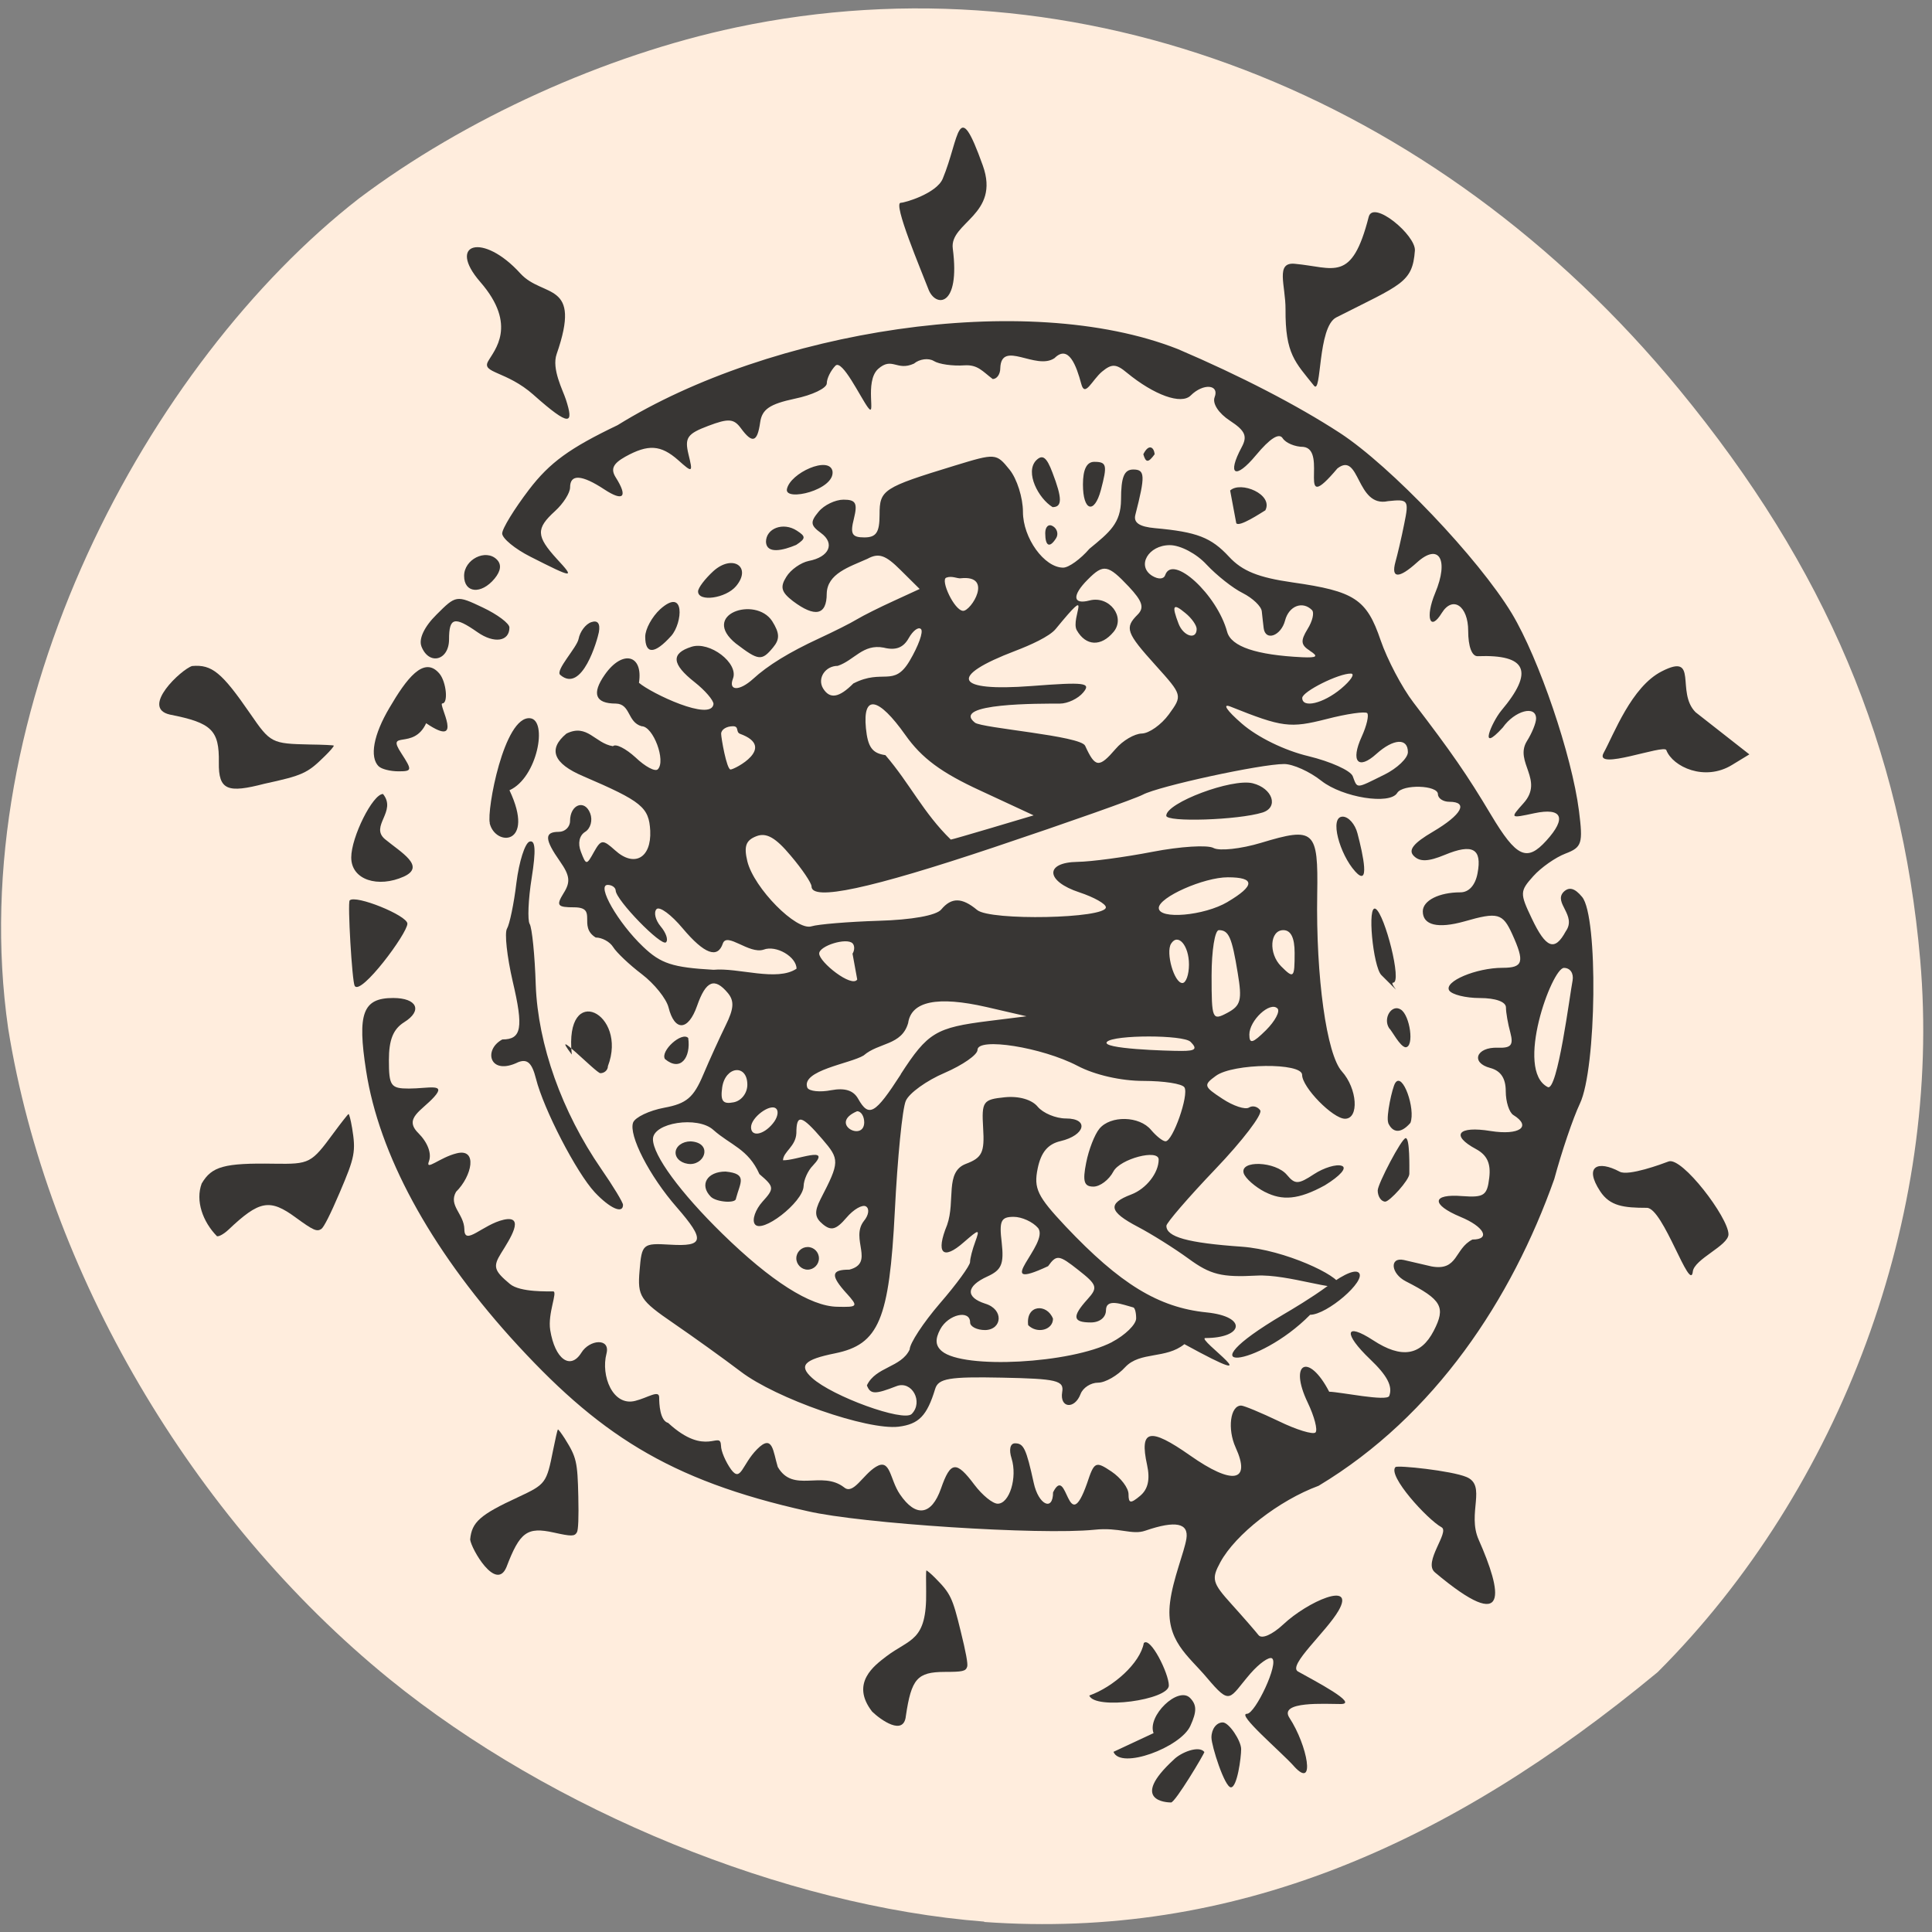 <svg xmlns="http://www.w3.org/2000/svg" viewBox="0 0 48 48"><rect x="0" y="0" width="48" height="48" fill="#808080" stroke="none"/><path d="m 24.453 47.742 c -4.949 -0.383 -10.742 -2.746 -14.781 -6.03 c -4.91 -3.996 -8.5 -10.121 -9.469 -16.16 c -1.148 -7.977 3.484 -16.551 8.715 -20.621 c 2.629 -1.98 6.109 -3.559 9.371 -4.25 c 8.496 -1.797 17.355 1.605 23.43 8.996 c 3.641 4.426 5.527 8.891 5.988 14.172 c 0.551 6.332 -1.953 13.13 -6.523 17.695 c -5.203 4.309 -10.551 6.648 -16.73 6.207" fill="#ffeddd"/><g fill="#383634"><path d="m 29.16 43.719 c 0.176 -0.18 0.629 -0.363 0.762 -0.191 c 0 0.043 -0.723 1.254 -0.828 1.254 c -0.102 0 -1.047 -0.039 0.066 -1.063 m 0.938 -0.551 c 0 -0.211 0.125 -0.375 0.281 -0.375 c 0.156 0 0.457 0.457 0.457 0.664 c 0 0.211 -0.098 0.949 -0.254 0.949 c -0.156 0 -0.484 -1.031 -0.484 -1.238 m -1.438 -0.109 c -0.164 -0.426 0.609 -1.172 0.906 -0.875 c 0.168 0.172 0.172 0.336 0.008 0.695 c -0.242 0.535 -1.734 1.094 -1.91 0.645 m 4.48 0.352 c -0.336 -0.371 -1.43 -1.297 -1.164 -1.297 c 0.207 0 0.805 -1.266 0.621 -1.379 c -0.074 -0.043 -0.313 0.125 -0.535 0.379 c -0.539 0.625 -0.48 0.816 -1.086 0.098 c -0.461 -0.547 -1.031 -0.918 -0.91 -1.871 c 0.07 -0.574 0.355 -1.25 0.406 -1.578 c 0.059 -0.383 -0.258 -0.461 -1.02 -0.199 c -0.332 0.117 -0.645 -0.09 -1.266 -0.023 c -1.336 0.137 -5.797 -0.152 -7.125 -0.461 c -3.477 -0.773 -5.23 -1.938 -7.383 -4.32 c -2.02 -2.25 -3.266 -4.555 -3.586 -6.621 c -0.223 -1.43 -0.082 -1.809 0.672 -1.809 c 0.594 0 0.738 0.313 0.273 0.602 c -0.273 0.172 -0.379 0.438 -0.379 0.941 c 0 0.641 0.047 0.707 0.496 0.707 c 0.48 0 0.941 -0.141 0.629 0.207 c -0.309 0.344 -0.766 0.531 -0.395 0.898 c 0.234 0.234 0.336 0.508 0.266 0.699 c -0.102 0.262 0.27 -0.094 0.688 -0.195 c 0.527 -0.133 0.383 0.563 -0.016 0.957 c -0.195 0.344 0.199 0.543 0.207 0.93 c 0 0.43 0.457 -0.121 0.98 -0.238 c 0.543 -0.117 0.152 0.48 -0.07 0.836 c -0.203 0.328 -0.176 0.43 0.223 0.762 c 0.254 0.211 0.961 0.18 1.074 0.184 c 0.117 0.004 -0.141 0.547 -0.074 0.961 c 0.117 0.723 0.5 1 0.773 0.563 c 0.203 -0.332 0.727 -0.375 0.625 0.02 c -0.145 0.551 0.156 1.316 0.711 1.176 c 0.316 -0.078 0.598 -0.285 0.598 -0.086 c 0 0.152 0.016 0.578 0.223 0.633 c 0.949 0.875 1.297 0.168 1.313 0.566 c 0 0.133 0.113 0.398 0.25 0.59 c 0.246 0.332 0.27 -0.125 0.648 -0.504 c 0.391 -0.395 0.395 0.063 0.512 0.441 c 0.383 0.664 1.09 0.078 1.648 0.508 c 0.23 0.195 0.465 -0.313 0.793 -0.512 c 0.363 -0.219 0.34 0.313 0.594 0.684 c 0.395 0.582 0.785 0.527 1.02 -0.141 c 0.238 -0.684 0.379 -0.699 0.832 -0.094 c 0.195 0.258 0.453 0.469 0.578 0.469 c 0.293 0 0.492 -0.652 0.344 -1.125 c -0.07 -0.219 -0.035 -0.375 0.086 -0.375 c 0.215 0 0.277 0.129 0.465 0.984 c 0.117 0.543 0.48 0.719 0.48 0.234 c 0.363 -0.73 0.352 1.172 0.844 -0.223 c 0.18 -0.543 0.211 -0.559 0.609 -0.293 c 0.23 0.156 0.422 0.406 0.422 0.563 c 0 0.23 0.051 0.238 0.289 0.039 c 0.195 -0.164 0.25 -0.406 0.172 -0.766 c -0.195 -0.887 0.063 -0.941 1.066 -0.238 c 1.059 0.746 1.527 0.664 1.133 -0.199 c -0.207 -0.457 -0.133 -1.039 0.137 -1.039 c 0.07 0 0.492 0.176 0.934 0.387 c 0.441 0.215 0.852 0.34 0.914 0.281 c 0.059 -0.063 -0.027 -0.395 -0.195 -0.746 c -0.477 -0.996 0.027 -1.246 0.535 -0.266 c 0.27 0.004 1.434 0.25 1.492 0.105 c 0.09 -0.238 -0.047 -0.504 -0.473 -0.91 c -0.676 -0.645 -0.633 -0.934 0.074 -0.473 c 0.703 0.461 1.184 0.383 1.504 -0.234 c 0.305 -0.59 0.203 -0.773 -0.691 -1.23 c -0.375 -0.191 -0.414 -0.609 -0.051 -0.531 c 0.105 0.023 0.414 0.098 0.688 0.16 c 0.664 0.121 0.566 -0.441 1.016 -0.668 c 0.461 0 0.293 -0.32 -0.297 -0.563 c -0.738 -0.309 -0.715 -0.578 0.047 -0.516 c 0.539 0.039 0.617 -0.016 0.668 -0.457 c 0.043 -0.355 -0.055 -0.563 -0.328 -0.711 c -0.641 -0.344 -0.449 -0.582 0.363 -0.449 c 0.715 0.113 1.031 -0.109 0.563 -0.398 c -0.102 -0.063 -0.188 -0.328 -0.188 -0.59 c 0 -0.324 -0.125 -0.508 -0.383 -0.578 c -0.496 -0.129 -0.355 -0.523 0.184 -0.504 c 0.332 0.012 0.395 -0.063 0.313 -0.375 c -0.059 -0.215 -0.109 -0.496 -0.109 -0.625 c 0 -0.141 -0.258 -0.234 -0.648 -0.234 c -0.355 0 -0.695 -0.086 -0.762 -0.188 c -0.137 -0.223 0.672 -0.563 1.328 -0.563 c 0.512 0 0.551 -0.145 0.238 -0.836 c -0.238 -0.523 -0.359 -0.555 -1.191 -0.316 c -0.656 0.184 -1.031 0.094 -1.031 -0.25 c 0 -0.27 0.406 -0.473 0.934 -0.473 c 0.211 0 0.371 -0.176 0.426 -0.473 c 0.117 -0.613 -0.121 -0.746 -0.816 -0.457 c -0.406 0.168 -0.617 0.176 -0.766 0.027 c -0.148 -0.145 -0.016 -0.316 0.477 -0.605 c 0.715 -0.422 0.887 -0.742 0.402 -0.742 c -0.152 0 -0.281 -0.086 -0.281 -0.188 c 0 -0.227 -0.875 -0.254 -1.012 -0.031 c -0.184 0.301 -1.355 0.113 -1.883 -0.301 c -0.289 -0.23 -0.707 -0.418 -0.926 -0.418 c -0.582 0 -3.117 0.551 -3.512 0.762 c -0.184 0.098 -1.848 0.688 -3.691 1.305 c -3.09 1.035 -4.539 1.344 -4.539 0.973 c 0 -0.082 -0.23 -0.426 -0.516 -0.762 c -0.375 -0.449 -0.605 -0.582 -0.855 -0.484 c -0.262 0.102 -0.313 0.25 -0.223 0.625 c 0.164 0.664 1.219 1.734 1.594 1.613 c 0.164 -0.051 0.91 -0.113 1.66 -0.137 c 0.832 -0.023 1.441 -0.133 1.563 -0.281 c 0.254 -0.305 0.516 -0.301 0.891 0.012 c 0.324 0.273 3.199 0.215 3.199 -0.066 c 0 -0.086 -0.293 -0.25 -0.656 -0.371 c -0.844 -0.277 -0.871 -0.746 -0.047 -0.758 c 0.336 -0.004 1.176 -0.117 1.863 -0.25 c 0.688 -0.133 1.371 -0.176 1.516 -0.094 c 0.145 0.078 0.676 0.023 1.18 -0.129 c 1.328 -0.402 1.422 -0.316 1.395 1.273 c -0.035 2.059 0.234 3.988 0.613 4.406 c 0.383 0.426 0.434 1.176 0.078 1.176 c -0.301 0 -1.066 -0.781 -1.066 -1.09 c 0 -0.309 -1.711 -0.289 -2.141 0.023 c -0.316 0.23 -0.305 0.266 0.16 0.57 c 0.27 0.18 0.57 0.277 0.66 0.219 c 0.094 -0.059 0.219 -0.023 0.281 0.07 c 0.059 0.098 -0.441 0.754 -1.113 1.457 c -0.672 0.703 -1.219 1.34 -1.219 1.41 c -0.004 0.277 0.523 0.426 1.871 0.52 c 1.082 0.078 2.422 0.727 2.422 0.941 c 0 0.207 -1.277 -0.266 -2.051 -0.223 c -0.867 0.047 -1.148 -0.023 -1.688 -0.418 c -0.359 -0.262 -0.926 -0.617 -1.262 -0.793 c -0.723 -0.379 -0.762 -0.578 -0.164 -0.805 c 0.371 -0.141 0.68 -0.535 0.68 -0.867 c 0 -0.27 -0.957 -0.02 -1.125 0.297 c -0.109 0.207 -0.332 0.375 -0.496 0.375 c -0.234 0 -0.273 -0.129 -0.18 -0.594 c 0.063 -0.324 0.211 -0.703 0.328 -0.844 c 0.277 -0.336 0.996 -0.32 1.285 0.031 c 0.129 0.152 0.289 0.281 0.359 0.281 c 0.18 0 0.586 -1.152 0.469 -1.34 c -0.055 -0.09 -0.512 -0.16 -1.02 -0.16 c -0.555 0 -1.207 -0.148 -1.637 -0.375 c -0.883 -0.461 -2.484 -0.715 -2.484 -0.395 c 0 0.121 -0.367 0.375 -0.816 0.57 c -0.449 0.191 -0.883 0.504 -0.965 0.695 c -0.086 0.191 -0.207 1.422 -0.273 2.738 c -0.137 2.699 -0.395 3.313 -1.484 3.535 c -0.773 0.156 -0.91 0.305 -0.574 0.609 c 0.504 0.461 2.273 1.102 2.477 0.898 c 0.297 -0.301 0.004 -0.84 -0.379 -0.691 c -0.531 0.207 -0.648 0.207 -0.734 -0.02 c 0.219 -0.465 0.852 -0.441 1.063 -0.891 c 0 -0.152 0.34 -0.668 0.75 -1.145 c 0.414 -0.477 0.75 -0.941 0.75 -1.027 c 0 -0.09 0.059 -0.316 0.129 -0.504 c 0.117 -0.324 0.102 -0.324 -0.285 0.012 c -0.523 0.461 -0.703 0.273 -0.414 -0.43 c 0.211 -0.602 -0.059 -1.313 0.461 -1.516 c 0.406 -0.152 0.473 -0.281 0.434 -0.891 c -0.039 -0.664 -0.004 -0.711 0.539 -0.766 c 0.352 -0.035 0.672 0.059 0.816 0.234 c 0.133 0.16 0.449 0.293 0.703 0.293 c 0.582 0 0.48 0.418 -0.137 0.563 c -0.316 0.074 -0.484 0.281 -0.566 0.68 c -0.102 0.496 -0.008 0.691 0.691 1.434 c 1.355 1.434 2.309 2.02 3.504 2.141 c 1.031 0.105 0.914 0.637 -0.027 0.637 c -0.262 0 1.809 1.43 -0.523 0.152 c -0.461 0.375 -1.098 0.176 -1.469 0.57 c -0.191 0.211 -0.496 0.387 -0.676 0.387 c -0.18 0 -0.375 0.125 -0.434 0.281 c -0.148 0.391 -0.523 0.352 -0.457 -0.047 c 0.051 -0.289 -0.133 -0.332 -1.504 -0.359 c -1.305 -0.027 -1.574 0.02 -1.652 0.281 c -0.203 0.668 -0.406 0.875 -0.91 0.938 c -0.777 0.09 -3.043 -0.699 -3.922 -1.371 c -0.422 -0.32 -1.172 -0.859 -1.668 -1.199 c -0.832 -0.57 -0.898 -0.672 -0.844 -1.305 c 0.055 -0.668 0.078 -0.688 0.758 -0.648 c 0.844 0.051 0.875 -0.113 0.168 -0.926 c -0.684 -0.781 -1.203 -1.797 -1.086 -2.109 c 0.051 -0.129 0.398 -0.297 0.773 -0.367 c 0.555 -0.102 0.73 -0.254 0.969 -0.82 c 0.16 -0.379 0.414 -0.934 0.559 -1.23 c 0.203 -0.41 0.215 -0.602 0.055 -0.797 c -0.332 -0.398 -0.547 -0.313 -0.766 0.313 c -0.219 0.629 -0.559 0.648 -0.711 0.039 c -0.055 -0.215 -0.352 -0.586 -0.664 -0.824 c -0.309 -0.234 -0.629 -0.539 -0.711 -0.672 c -0.082 -0.133 -0.277 -0.238 -0.434 -0.238 c -0.453 -0.281 0.066 -0.746 -0.531 -0.75 c -0.422 0 -0.457 -0.043 -0.266 -0.352 c 0.176 -0.277 0.156 -0.438 -0.09 -0.789 c -0.387 -0.551 -0.391 -0.734 -0.031 -0.734 c 0.156 0 0.281 -0.121 0.281 -0.27 c 0 -0.41 0.363 -0.547 0.5 -0.191 c 0.066 0.172 0.012 0.375 -0.125 0.461 c -0.145 0.09 -0.188 0.285 -0.105 0.496 c 0.129 0.336 0.141 0.336 0.324 0.004 c 0.176 -0.313 0.219 -0.316 0.523 -0.043 c 0.477 0.434 0.906 0.195 0.875 -0.484 c -0.031 -0.586 -0.211 -0.73 -1.664 -1.355 c -0.746 -0.316 -0.883 -0.672 -0.418 -1.059 c 0.52 -0.258 0.707 0.242 1.156 0.313 c 0.07 -0.07 0.32 0.059 0.563 0.281 c 0.238 0.227 0.484 0.359 0.551 0.293 c 0.207 -0.207 -0.113 -1.07 -0.402 -1.07 c -0.359 -0.102 -0.27 -0.555 -0.641 -0.563 c -0.512 0 -0.605 -0.246 -0.273 -0.719 c 0.438 -0.625 0.957 -0.5 0.848 0.203 c 0.305 0.262 1.801 0.973 1.852 0.527 c 0 -0.094 -0.211 -0.34 -0.469 -0.543 c -0.57 -0.449 -0.594 -0.715 -0.078 -0.879 c 0.453 -0.145 1.176 0.406 1.031 0.789 c -0.121 0.313 0.16 0.316 0.496 0.012 c 0.371 -0.34 0.898 -0.664 1.645 -1.01 c 0.363 -0.168 0.785 -0.379 0.938 -0.473 c 0.156 -0.094 0.57 -0.301 0.922 -0.461 l 0.637 -0.293 l -0.473 -0.469 c -0.375 -0.375 -0.543 -0.434 -0.824 -0.281 c -0.453 0.203 -1 0.367 -1.012 0.867 c 0 0.535 -0.289 0.598 -0.84 0.184 c -0.289 -0.223 -0.324 -0.348 -0.164 -0.602 c 0.109 -0.18 0.363 -0.355 0.555 -0.395 c 0.516 -0.098 0.66 -0.438 0.305 -0.695 c -0.262 -0.191 -0.27 -0.273 -0.059 -0.527 c 0.137 -0.168 0.418 -0.301 0.621 -0.301 c 0.305 0 0.352 0.086 0.258 0.469 c -0.098 0.383 -0.051 0.469 0.258 0.469 c 0.297 0 0.379 -0.125 0.379 -0.566 c 0 -0.617 0.082 -0.672 1.871 -1.219 c 1.012 -0.309 1.027 -0.309 1.359 0.102 c 0.184 0.227 0.332 0.699 0.332 1.047 c 0 0.652 0.531 1.387 1 1.387 c 0.137 0 0.43 -0.211 0.652 -0.469 c 0.5 -0.41 0.781 -0.633 0.785 -1.219 c 0 -0.566 0.078 -0.75 0.305 -0.75 c 0.293 0 0.301 0.152 0.051 1.125 c -0.051 0.195 0.098 0.297 0.488 0.332 c 1.043 0.094 1.395 0.23 1.84 0.711 c 0.328 0.355 0.73 0.516 1.578 0.637 c 1.539 0.219 1.84 0.414 2.188 1.438 c 0.164 0.477 0.531 1.176 0.816 1.547 c 0.941 1.23 1.332 1.793 1.926 2.789 c 0.633 1.059 0.891 1.176 1.375 0.641 c 0.512 -0.563 0.395 -0.828 -0.301 -0.68 c -0.602 0.129 -0.605 0.129 -0.266 -0.25 c 0.52 -0.578 -0.234 -1.02 0.082 -1.539 c 0.129 -0.203 0.23 -0.457 0.23 -0.563 c 0 -0.34 -0.531 -0.199 -0.828 0.223 c -0.621 0.68 -0.273 -0.133 -0.039 -0.418 c 0.824 -0.977 0.641 -1.402 -0.586 -1.355 c -0.141 0.004 -0.234 -0.238 -0.234 -0.629 c 0 -0.621 -0.383 -0.883 -0.656 -0.445 c -0.293 0.48 -0.418 0.113 -0.164 -0.496 c 0.348 -0.832 0.094 -1.254 -0.453 -0.758 c -0.449 0.406 -0.648 0.402 -0.535 -0.012 c 0.051 -0.18 0.152 -0.609 0.219 -0.949 c 0.121 -0.59 0.102 -0.617 -0.402 -0.563 c -0.797 0.172 -0.695 -1.25 -1.258 -0.813 c -1.055 1.25 -0.219 -0.461 -0.844 -0.535 c -0.211 0 -0.441 -0.098 -0.516 -0.215 c -0.09 -0.141 -0.316 0.004 -0.664 0.422 c -0.512 0.617 -0.727 0.496 -0.355 -0.199 c 0.148 -0.273 0.09 -0.41 -0.293 -0.66 c -0.281 -0.184 -0.438 -0.426 -0.379 -0.582 c 0.125 -0.32 -0.285 -0.352 -0.594 -0.043 c -0.234 0.234 -0.906 -0.008 -1.586 -0.566 c -0.266 -0.223 -0.375 -0.227 -0.617 -0.027 c -0.25 0.211 -0.426 0.652 -0.516 0.305 c -0.121 -0.453 -0.316 -0.988 -0.664 -0.641 c -0.461 0.316 -1.324 -0.465 -1.348 0.25 c 0 0.148 -0.082 0.27 -0.188 0.27 c -0.254 -0.191 -0.371 -0.363 -0.707 -0.34 c -0.285 0.02 -0.629 -0.027 -0.758 -0.109 c -0.129 -0.078 -0.352 -0.051 -0.492 0.066 c -0.43 0.195 -0.539 -0.18 -0.891 0.133 c -0.348 0.32 -0.035 1.25 -0.254 0.953 c -0.18 -0.242 -0.637 -1.199 -0.805 -1.035 c -0.117 0.121 -0.215 0.316 -0.215 0.438 c 0 0.121 -0.359 0.293 -0.797 0.383 c -0.621 0.133 -0.813 0.262 -0.859 0.59 c -0.07 0.496 -0.195 0.531 -0.48 0.141 c -0.176 -0.238 -0.309 -0.246 -0.813 -0.055 c -0.516 0.195 -0.586 0.293 -0.488 0.703 c 0.113 0.461 0.105 0.469 -0.254 0.148 c -0.434 -0.383 -0.746 -0.402 -1.316 -0.086 c -0.305 0.172 -0.367 0.305 -0.238 0.512 c 0.309 0.488 0.195 0.613 -0.281 0.301 c -0.563 -0.371 -0.852 -0.387 -0.852 -0.051 c 0 0.137 -0.168 0.402 -0.375 0.59 c -0.477 0.434 -0.469 0.621 0.047 1.188 c 0.457 0.492 0.414 0.488 -0.656 -0.055 c -0.387 -0.195 -0.703 -0.457 -0.703 -0.578 c 0 -0.121 0.301 -0.609 0.664 -1.086 c 0.516 -0.676 1.012 -1.035 2.203 -1.605 c 3.793 -2.352 10.145 -3.375 13.918 -1.891 c 1.555 0.664 2.973 1.398 4.03 2.086 c 1.262 0.824 3.441 3.113 4.27 4.484 c 0.676 1.125 1.492 3.527 1.668 4.906 c 0.102 0.809 0.074 0.902 -0.336 1.059 c -0.246 0.094 -0.605 0.344 -0.801 0.563 c -0.332 0.371 -0.336 0.422 -0.035 1.051 c 0.352 0.742 0.57 0.824 0.844 0.316 c 0.281 -0.395 -0.313 -0.707 -0.055 -0.977 c 0.137 -0.133 0.277 -0.098 0.461 0.125 c 0.402 0.484 0.359 4.262 -0.055 5.133 c -0.172 0.363 -0.457 1.207 -0.637 1.875 c -1.055 2.977 -2.957 5.879 -5.855 7.621 c -0.984 0.363 -2.063 1.203 -2.441 1.898 c -0.227 0.418 -0.203 0.512 0.281 1.047 c 0.293 0.324 0.594 0.672 0.668 0.766 c 0.082 0.102 0.34 -0.012 0.613 -0.266 c 0.605 -0.57 1.805 -1.094 1.375 -0.344 c -0.301 0.523 -1.27 1.363 -1.01 1.512 c 0.426 0.238 1.523 0.809 1.063 0.809 c -0.375 0 -1.551 -0.078 -1.273 0.344 c 0.445 0.68 0.66 1.809 0.109 1.199 m -4.52 -10.535 c 0.328 -0.172 0.602 -0.438 0.602 -0.59 c 0 -0.152 -0.035 -0.273 -0.078 -0.273 c -0.254 -0.066 -0.668 -0.242 -0.672 0.07 c 0 0.18 -0.156 0.305 -0.375 0.305 c -0.453 0 -0.473 -0.145 -0.086 -0.574 c 0.266 -0.293 0.246 -0.359 -0.227 -0.73 c -0.48 -0.379 -0.539 -0.387 -0.75 -0.094 c -1.469 0.684 0.055 -0.566 -0.25 -0.949 c -0.129 -0.152 -0.402 -0.277 -0.605 -0.277 c -0.316 0 -0.363 0.098 -0.297 0.641 c 0.059 0.531 -0.004 0.68 -0.355 0.84 c -0.531 0.242 -0.551 0.516 -0.055 0.676 c 0.469 0.141 0.422 0.645 0 0.656 c -0.207 0 -0.375 -0.086 -0.375 -0.188 c 0 -0.328 -0.543 -0.203 -0.742 0.168 c -0.133 0.25 -0.121 0.41 0.043 0.547 c 0.543 0.449 3.191 0.305 4.223 -0.227 m -2.082 -0.422 c -0.063 -0.516 0.469 -0.543 0.617 -0.16 c 0 0.281 -0.395 0.383 -0.617 0.16 m -4.508 -0.785 c -0.41 -0.453 -0.391 -0.594 0.066 -0.594 c 0.641 -0.168 0.016 -0.762 0.359 -1.207 c 0.121 -0.145 0.145 -0.305 0.055 -0.363 c -0.09 -0.055 -0.309 0.07 -0.488 0.281 c -0.254 0.297 -0.379 0.332 -0.586 0.16 c -0.203 -0.168 -0.215 -0.309 -0.055 -0.625 c 0.477 -0.922 0.477 -0.984 0.043 -1.488 c -0.52 -0.605 -0.645 -0.633 -0.645 -0.148 c -0.016 0.332 -0.324 0.457 -0.332 0.672 c 0.313 0.016 1.234 -0.387 0.742 0.133 c -0.121 0.121 -0.227 0.352 -0.23 0.512 c -0.016 0.402 -1.051 1.203 -1.215 0.938 c -0.07 -0.109 0.02 -0.359 0.191 -0.551 c 0.301 -0.332 0.297 -0.371 -0.074 -0.688 c -0.277 -0.625 -0.719 -0.719 -1.145 -1.098 c -0.387 -0.352 -1.5 -0.18 -1.5 0.23 c 0 0.402 0.684 1.332 1.723 2.348 c 1.207 1.18 2.188 1.805 2.855 1.816 c 0.516 0.012 0.527 -0.004 0.234 -0.332 m -1.25 -0.871 c 0 -0.156 0.129 -0.281 0.281 -0.281 c 0.156 0 0.281 0.125 0.281 0.281 c 0 0.152 -0.125 0.281 -0.281 0.281 c -0.152 0 -0.281 -0.129 -0.281 -0.281 m -2.125 -1.531 c -0.289 -0.293 -0.094 -0.625 0.367 -0.625 c 0.559 0.055 0.363 0.27 0.258 0.672 c 0 0.125 -0.488 0.09 -0.625 -0.047 m -0.875 -1.094 c 0 -0.156 0.168 -0.281 0.375 -0.281 c 0.527 0.031 0.379 0.551 0 0.563 c -0.207 0 -0.375 -0.125 -0.375 -0.281 m 2.414 -0.723 c 0.117 -0.137 0.156 -0.305 0.086 -0.371 c -0.141 -0.141 -0.625 0.215 -0.625 0.461 c 0 0.246 0.305 0.195 0.539 -0.09 m 2.273 -0.027 c 0 -0.156 -0.078 -0.281 -0.176 -0.281 c -0.719 0.305 0.164 0.773 0.176 0.281 m 0.906 -1.199 c 0.672 -1.039 0.875 -1.16 2.188 -1.324 l 0.938 -0.117 l -0.996 -0.23 c -1.215 -0.277 -1.867 -0.145 -1.945 0.398 c -0.16 0.559 -0.73 0.48 -1.105 0.805 c -0.328 0.203 -1.57 0.371 -1.398 0.805 c 0.051 0.086 0.316 0.113 0.59 0.059 c 0.344 -0.063 0.555 0.004 0.672 0.215 c 0.266 0.469 0.418 0.383 1.059 -0.609 m -3.813 0.258 c 0 -0.523 -0.547 -0.465 -0.625 0.066 c -0.047 0.34 0.016 0.422 0.281 0.371 c 0.195 -0.035 0.344 -0.227 0.344 -0.438 m 11.01 -1.066 c -0.176 -0.176 -1.898 -0.176 -2.074 0 c -0.176 0.176 1.5 0.227 1.852 0.227 c 0.348 0 0.398 -0.051 0.223 -0.227 m 2.16 -0.828 c -0.184 -0.184 -0.699 0.297 -0.699 0.648 c 0 0.242 0.082 0.219 0.414 -0.109 c 0.227 -0.227 0.355 -0.469 0.285 -0.539 m -0.988 -0.883 c -0.145 -0.891 -0.223 -1.063 -0.469 -1.063 c -0.098 0 -0.18 0.508 -0.18 1.129 c 0 1.09 0.016 1.125 0.391 0.926 c 0.336 -0.18 0.371 -0.316 0.258 -0.992 m 8.32 0.188 c 0.031 -0.18 -0.059 -0.313 -0.215 -0.313 c -0.297 0 -1.23 2.539 -0.402 2.961 c 0.242 0.121 0.551 -2.313 0.617 -2.648 m -9.531 -0.398 c 0 -0.473 -0.273 -0.789 -0.445 -0.516 c -0.137 0.223 0.078 0.977 0.281 0.977 c 0.09 0 0.164 -0.207 0.164 -0.461 m -9.75 0.105 c 0 -0.297 -0.508 -0.594 -0.82 -0.473 c -0.359 0.117 -0.906 -0.441 -1.01 -0.156 c -0.129 0.387 -0.461 0.266 -1 -0.375 c -0.281 -0.336 -0.57 -0.551 -0.648 -0.477 c -0.074 0.078 -0.031 0.27 0.102 0.43 c 0.133 0.156 0.195 0.336 0.133 0.395 c -0.113 0.113 -1.242 -1.047 -1.25 -1.285 c -0.004 -0.078 -0.094 -0.141 -0.199 -0.141 c -0.285 0 0.258 0.945 0.879 1.535 c 0.441 0.422 0.734 0.516 1.75 0.574 c 0.613 -0.059 1.578 0.301 2.063 -0.027 m 12.375 -0.395 c 0 -0.375 -0.094 -0.563 -0.281 -0.563 c -0.336 0 -0.371 0.582 -0.055 0.898 c 0.316 0.316 0.336 0.293 0.336 -0.336 m -10.984 0.023 c 0.055 -0.086 0.055 -0.203 0 -0.258 c -0.148 -0.148 -0.828 0.063 -0.828 0.254 c 0 0.215 0.813 0.859 0.945 0.645 m 9.199 -1.926 c 0.688 -0.406 0.691 -0.613 0.008 -0.613 c -0.598 0 -1.715 0.496 -1.715 0.762 c 0 0.293 1.125 0.195 1.707 -0.148 m -5.828 -1.852 l 1.012 -0.301 l -1.32 -0.613 c -0.977 -0.449 -1.461 -0.809 -1.867 -1.383 c -0.672 -0.949 -1.063 -1.02 -0.98 -0.168 c 0.047 0.469 0.156 0.621 0.484 0.668 c 0.605 0.703 0.945 1.438 1.625 2.098 c 0.023 0 0.492 -0.137 1.047 -0.301 m 9.719 -1.309 c 0.324 -0.16 0.59 -0.414 0.59 -0.563 c 0 -0.359 -0.359 -0.336 -0.781 0.043 c -0.457 0.414 -0.648 0.188 -0.367 -0.426 c 0.125 -0.273 0.184 -0.535 0.137 -0.586 c -0.051 -0.047 -0.504 0.016 -1.012 0.148 c -0.906 0.23 -1.094 0.207 -2.383 -0.309 c -0.215 -0.086 -0.098 0.094 0.281 0.422 c 0.391 0.34 1.063 0.668 1.656 0.809 c 0.547 0.133 1.043 0.355 1.098 0.496 c 0.121 0.316 0.066 0.32 0.781 -0.035 m -6.672 -0.641 c 0.176 -0.207 0.469 -0.379 0.652 -0.383 c 0.18 -0.004 0.484 -0.219 0.672 -0.477 c 0.34 -0.469 0.34 -0.473 -0.328 -1.215 c -0.734 -0.813 -0.777 -0.934 -0.449 -1.262 c 0.172 -0.172 0.121 -0.332 -0.219 -0.695 c -0.52 -0.551 -0.629 -0.57 -1.02 -0.176 c -0.395 0.395 -0.375 0.629 0.043 0.52 c 0.492 -0.129 0.906 0.41 0.598 0.781 c -0.309 0.371 -0.688 0.355 -0.914 -0.043 c -0.164 -0.297 0.449 -1.215 -0.523 -0.031 c -0.156 0.191 -0.641 0.406 -1 0.543 c -1.684 0.641 -1.512 1.02 0.395 0.875 c 1.328 -0.102 1.492 -0.082 1.289 0.16 c -0.125 0.152 -0.387 0.277 -0.582 0.277 c -0.473 0 -2.727 -0.016 -2.109 0.473 c 0.176 0.137 2.625 0.324 2.738 0.574 c 0.25 0.547 0.344 0.559 0.758 0.078 m -9.332 -0.375 c -0.113 -0.043 -0.016 -0.188 -0.176 -0.188 c -0.16 0 -0.293 0.082 -0.293 0.188 c 0 0.102 0.137 0.887 0.234 0.887 c 0.098 0 1.16 -0.551 0.234 -0.887 m 14.934 -1.121 c 0.242 -0.203 0.352 -0.371 0.246 -0.375 c -0.301 -0.008 -1.207 0.445 -1.211 0.605 c 0 0.262 0.52 0.141 0.965 -0.23 m -12.11 -0.133 c 0.727 -0.371 0.996 0.109 1.391 -0.559 c 0.219 -0.371 0.348 -0.727 0.281 -0.789 c -0.063 -0.063 -0.199 0.039 -0.305 0.227 c -0.133 0.238 -0.324 0.309 -0.621 0.234 c -0.516 -0.098 -0.727 0.313 -1.141 0.453 c -0.313 0 -0.516 0.313 -0.363 0.563 c 0.168 0.27 0.398 0.23 0.754 -0.129 m 11.34 -0.809 c -0.227 -0.145 -0.238 -0.246 -0.059 -0.539 c 0.125 -0.199 0.172 -0.41 0.109 -0.473 c -0.234 -0.234 -0.574 -0.102 -0.668 0.262 c -0.102 0.383 -0.488 0.52 -0.531 0.188 c -0.012 -0.105 -0.035 -0.293 -0.047 -0.418 c -0.012 -0.125 -0.227 -0.328 -0.473 -0.453 c -0.246 -0.121 -0.648 -0.441 -0.898 -0.707 c -0.25 -0.273 -0.652 -0.484 -0.914 -0.484 c -0.535 0 -0.832 0.516 -0.438 0.762 c 0.156 0.094 0.289 0.086 0.324 -0.02 c 0.184 -0.527 1.289 0.484 1.539 1.414 c 0.102 0.363 0.719 0.574 1.867 0.629 c 0.367 0.016 0.406 -0.02 0.188 -0.16 m -2.813 -0.543 c 0 -0.09 -0.125 -0.27 -0.281 -0.395 c -0.305 -0.254 -0.344 -0.195 -0.168 0.266 c 0.121 0.313 0.449 0.41 0.449 0.129 m -5.863 -1.258 c -0.086 0.008 -0.223 -0.07 -0.359 -0.016 c -0.148 0.059 0.199 0.813 0.418 0.824 c 0.199 0.008 0.766 -0.898 -0.059 -0.809 m 4.551 26.453 c 0.164 -0.164 0.621 0.758 0.621 1.055 c 0 0.359 -1.836 0.613 -1.977 0.25 c 0.605 -0.215 1.266 -0.809 1.355 -1.305 m 7.23 -1.758 c -0.297 -0.25 0.375 -1 0.168 -1.117 c -0.355 -0.195 -1.352 -1.289 -1.145 -1.496 c 0.051 -0.051 1.391 0.09 1.762 0.246 c 0.512 0.211 0.012 0.902 0.305 1.559 c 0.57 1.289 0.805 2.402 -1.09 0.809 m -3.762 -6.406 c 0.207 -0.121 0.707 -0.418 1.082 -0.695 c 0.492 -0.363 0.719 -0.414 0.793 -0.34 c 0.191 0.195 -0.789 1.043 -1.211 1.043 c -1.297 1.32 -3.25 1.52 -0.664 -0.008 m 10.172 -1.063 c -0.066 0.539 -0.738 -1.586 -1.141 -1.586 c -0.578 0 -0.918 -0.043 -1.16 -0.41 c -0.414 -0.629 -0.055 -0.777 0.484 -0.488 c 0.215 0.117 1.051 -0.191 1.215 -0.254 c 0.332 -0.125 1.488 1.395 1.488 1.809 c 0 0.285 -0.852 0.613 -0.887 0.93 m -27.28 -1.973 c -0.457 -0.492 -1.27 -2.063 -1.461 -2.824 c -0.098 -0.387 -0.211 -0.496 -0.438 -0.41 c -0.715 0.352 -0.879 -0.305 -0.398 -0.563 c 0.48 0 0.531 -0.285 0.258 -1.445 c -0.141 -0.613 -0.207 -1.203 -0.141 -1.309 c 0.063 -0.105 0.172 -0.617 0.234 -1.141 c 0.066 -0.523 0.211 -0.98 0.324 -1.02 c 0.148 -0.051 0.164 0.215 0.055 0.902 c -0.086 0.535 -0.105 1.051 -0.051 1.141 c 0.059 0.094 0.129 0.777 0.152 1.52 c 0.055 1.48 0.648 3.148 1.625 4.566 c 0.301 0.434 0.543 0.836 0.543 0.895 c 0 0.234 -0.328 0.086 -0.703 -0.313 m 16.656 -0.004 c -0.25 -0.129 -0.488 -0.34 -0.531 -0.465 c -0.109 -0.336 0.793 -0.301 1.074 0.039 c 0.199 0.238 0.281 0.238 0.672 -0.02 c 0.246 -0.16 0.555 -0.254 0.688 -0.207 c 0.141 0.047 -0.031 0.246 -0.418 0.484 c -0.66 0.363 -1.059 0.383 -1.484 0.168 m 2.797 -0.043 c 0 -0.156 0.594 -1.297 0.695 -1.297 c 0.105 0 0.09 0.734 0.09 0.887 c 0 0.156 -0.492 0.691 -0.598 0.691 c -0.102 0 -0.188 -0.129 -0.188 -0.281 m 0.262 -1.68 c -0.059 -0.152 0.102 -0.875 0.172 -0.984 c 0.184 -0.297 0.512 0.645 0.379 0.988 c -0.246 0.285 -0.449 0.242 -0.555 -0.004 m -20.281 -1.695 c -0.191 -1.832 1.398 -1.02 0.898 0.289 c 0 0.098 -0.086 0.176 -0.188 0.176 c -0.102 0 -1.293 -1.234 -0.711 -0.465 m 2.316 0.113 c -0.121 -0.199 0.418 -0.688 0.578 -0.523 c 0.07 0.484 -0.191 0.848 -0.578 0.523 m 17.988 -0.773 c -0.152 -0.246 0.07 -0.598 0.293 -0.457 c 0.23 0.141 0.344 0.938 0.117 0.938 c -0.141 -0.023 -0.332 -0.406 -0.41 -0.48 m -0.188 -1.313 c -0.207 -0.203 -0.363 -1.781 -0.141 -1.645 c 0.227 0.141 0.66 1.832 0.434 1.832 c -0.098 0 0.199 0.309 0 0.105 m -25.801 -0.023 c -0.066 -0.109 -0.18 -2.07 -0.125 -2.125 c 0.145 -0.148 1.434 0.375 1.434 0.578 c 0 0.242 -1.156 1.793 -1.309 1.547 m -0.086 -3.191 c 0 -0.508 0.535 -1.578 0.789 -1.578 c 0.352 0.434 -0.332 0.797 0.047 1.121 c 0.402 0.332 1.023 0.676 0.473 0.93 c -0.641 0.289 -1.309 0.086 -1.309 -0.473 m 24.941 0.344 c -0.383 -0.422 -0.648 -1.359 -0.309 -1.359 c 0.145 0 0.309 0.188 0.367 0.414 c 0.145 0.551 0.316 1.359 -0.059 0.945 m -4.691 -1.383 c 0 -0.32 1.633 -0.934 2.148 -0.805 c 0.496 0.125 0.652 0.598 0.242 0.727 c -0.609 0.188 -2.391 0.246 -2.391 0.078 m -16.805 0.184 c -0.082 -0.309 0.352 -2.668 1 -2.605 c 0.445 0.043 0.184 1.48 -0.512 1.789 c 0.652 1.379 -0.355 1.406 -0.492 0.816 m -2.758 -1.41 c -0.23 -0.23 -0.129 -0.785 0.27 -1.457 c 0.414 -0.707 0.855 -1.309 1.242 -0.844 c 0.168 0.203 0.223 0.738 0.07 0.738 c -0.117 0 0.574 1.152 -0.402 0.492 c -0.313 0.684 -1.01 0.148 -0.617 0.746 c 0.273 0.422 0.27 0.449 -0.07 0.449 c -0.203 0 -0.422 -0.055 -0.492 -0.125 m 31.992 -0.402 c -0.059 -0.152 -1.813 0.531 -1.559 0.07 c 0.254 -0.461 0.691 -1.645 1.445 -2.027 c 0.93 -0.477 0.34 0.516 0.84 1.016 l 1.336 1.047 l -0.43 0.262 c -0.68 0.418 -1.473 0.047 -1.633 -0.367 m -30.93 -2.582 c -0.07 -0.184 0.074 -0.488 0.375 -0.785 c 0.484 -0.484 0.496 -0.488 1.152 -0.176 c 0.363 0.172 0.66 0.395 0.66 0.496 c 0 0.348 -0.379 0.406 -0.793 0.117 c -0.574 -0.402 -0.707 -0.367 -0.707 0.176 c 0 0.531 -0.504 0.656 -0.688 0.172 m 7.82 -0.062 c -0.906 -0.73 0.48 -1.191 0.895 -0.563 c 0.188 0.301 0.195 0.449 0.023 0.656 c -0.281 0.34 -0.359 0.332 -0.918 -0.094 m -3.914 -0.117 c 0.035 -0.184 0.176 -0.371 0.316 -0.418 c 0.16 -0.055 0.227 0.035 0.188 0.25 c -0.035 0.184 -0.414 1.535 -0.961 1.059 c -0.125 -0.113 0.414 -0.676 0.457 -0.891 m 1.656 -0.055 c 0 -0.191 0.168 -0.496 0.371 -0.684 c 0.629 -0.563 0.555 0.344 0.277 0.66 c -0.414 0.461 -0.648 0.469 -0.648 0.023 m 1.313 -1.125 c 0 -0.09 0.172 -0.313 0.379 -0.504 c 0.477 -0.43 0.965 -0.109 0.566 0.371 c -0.254 0.305 -0.945 0.402 -0.945 0.133 m -5.813 -0.387 c 0 -0.41 0.539 -0.68 0.813 -0.406 c 0.121 0.121 0.102 0.281 -0.055 0.473 c -0.332 0.402 -0.758 0.363 -0.758 -0.066 m 7.5 -0.844 c 0 -0.34 0.43 -0.5 0.766 -0.281 c 0.227 0.145 0.227 0.195 -0.016 0.355 c -0.324 0.137 -0.734 0.234 -0.75 -0.074 m 6.938 -0.219 c 0 -0.16 0.086 -0.238 0.191 -0.172 c 0.105 0.063 0.141 0.195 0.082 0.293 c -0.16 0.258 -0.273 0.211 -0.273 -0.121 m 4.594 -1.059 c 0.262 -0.242 1.078 0.094 0.875 0.492 c -0.105 0.063 -0.656 0.43 -0.723 0.32 m -4.973 -1.559 c 0.16 -0.16 0.262 -0.082 0.406 0.301 c 0.246 0.641 0.246 0.859 0.004 0.859 c -0.352 -0.215 -0.691 -0.863 -0.41 -1.16 m 1.164 0.598 c 0 -0.375 0.094 -0.563 0.281 -0.563 c 0.313 0 0.328 0.082 0.164 0.703 c -0.164 0.609 -0.445 0.52 -0.445 -0.141 m -7.355 0.117 c 0.082 -0.406 1.059 -0.84 1.133 -0.445 c 0.063 0.465 -1.191 0.762 -1.133 0.445 m 8.855 -0.867 c 0.133 -0.27 0.266 -0.18 0.281 0 c -0.16 0.219 -0.219 0.211 -0.281 0 m -15.15 -1.477 c -0.676 -0.598 -1.297 -0.535 -1.129 -0.832 c 0.148 -0.27 0.746 -0.891 -0.195 -1.973 c -0.836 -0.961 0.063 -1.242 1 -0.207 c 0.563 0.613 1.535 0.172 0.898 2 c -0.129 0.371 0.156 0.898 0.23 1.129 c 0.199 0.613 0.113 0.699 -0.805 -0.117 m 19.391 -0.227 c -0.465 -0.582 -0.715 -0.785 -0.707 -1.895 c 0.004 -0.594 -0.262 -1.184 0.234 -1.133 c 0.977 0.09 1.41 0.484 1.832 -1.164 c 0.109 -0.438 1.176 0.457 1.148 0.836 c -0.059 0.801 -0.336 0.84 -1.953 1.66 c -0.469 0.238 -0.359 1.941 -0.555 1.695 m -9.578 -2.395 c -0.18 -0.469 -0.891 -2.148 -0.688 -2.148 c 0.105 0 0.891 -0.234 1.043 -0.598 c 0.422 -1.012 0.363 -2.098 0.996 -0.328 c 0.441 1.227 -0.832 1.414 -0.746 2.063 c 0.191 1.465 -0.43 1.469 -0.605 1.012"/><path d="m 8.07 18.785 c -0.434 0.43 -0.551 0.48 -1.504 0.688 c -0.902 0.234 -1.141 0.168 -1.129 -0.531 c 0.012 -0.801 -0.176 -0.984 -1.215 -1.188 c -0.746 -0.168 0.289 -1.129 0.551 -1.207 c 0.492 -0.043 0.738 0.16 1.441 1.18 c 0.504 0.734 0.535 0.75 1.488 0.77 c 0.313 0.004 0.578 0.016 0.59 0.027 c 0.012 0.012 -0.086 0.129 -0.223 0.262"/><path d="m 8.746 28.01 c 0.098 0.602 0.074 0.73 -0.309 1.625 c -0.23 0.539 -0.391 0.855 -0.453 0.898 c -0.113 0.074 -0.199 0.035 -0.633 -0.281 c -0.648 -0.477 -0.906 -0.43 -1.676 0.301 c -0.109 0.102 -0.238 0.176 -0.285 0.16 c -0.352 -0.359 -0.539 -0.879 -0.379 -1.309 c 0.25 -0.426 0.559 -0.512 1.797 -0.492 c 0.891 0.012 0.922 -0.004 1.488 -0.773 c 0.184 -0.25 0.348 -0.457 0.363 -0.461 c 0.016 -0.004 0.055 0.145 0.086 0.332"/><path d="m 14.04 35.754 c 0.281 0.449 0.309 0.563 0.328 1.426 c 0.012 0.52 0 0.832 -0.035 0.891 c -0.059 0.102 -0.137 0.102 -0.578 0.004 c -0.66 -0.145 -0.84 -0.012 -1.172 0.859 c -0.258 0.621 -0.875 -0.453 -0.902 -0.684 c 0.039 -0.434 0.246 -0.617 1.195 -1.055 c 0.684 -0.32 0.703 -0.344 0.867 -1.172 c 0.055 -0.27 0.105 -0.496 0.117 -0.508 c 0.012 -0.008 0.09 0.098 0.18 0.238"/><path d="m 23.24 39.21 c 0.375 0.379 0.426 0.484 0.629 1.32 c 0.125 0.504 0.184 0.816 0.16 0.879 c -0.035 0.113 -0.113 0.129 -0.566 0.129 c -0.672 0.004 -0.82 0.168 -0.957 1.094 c -0.051 0.512 -0.629 0.094 -0.836 -0.105 c -0.555 -0.711 0.063 -1.152 0.34 -1.367 c 0.598 -0.457 1.02 -0.367 1 -1.621 c -0.004 -0.273 -0.004 -0.508 0.004 -0.52 c 0.008 -0.012 0.109 0.074 0.227 0.191"/></g></svg>